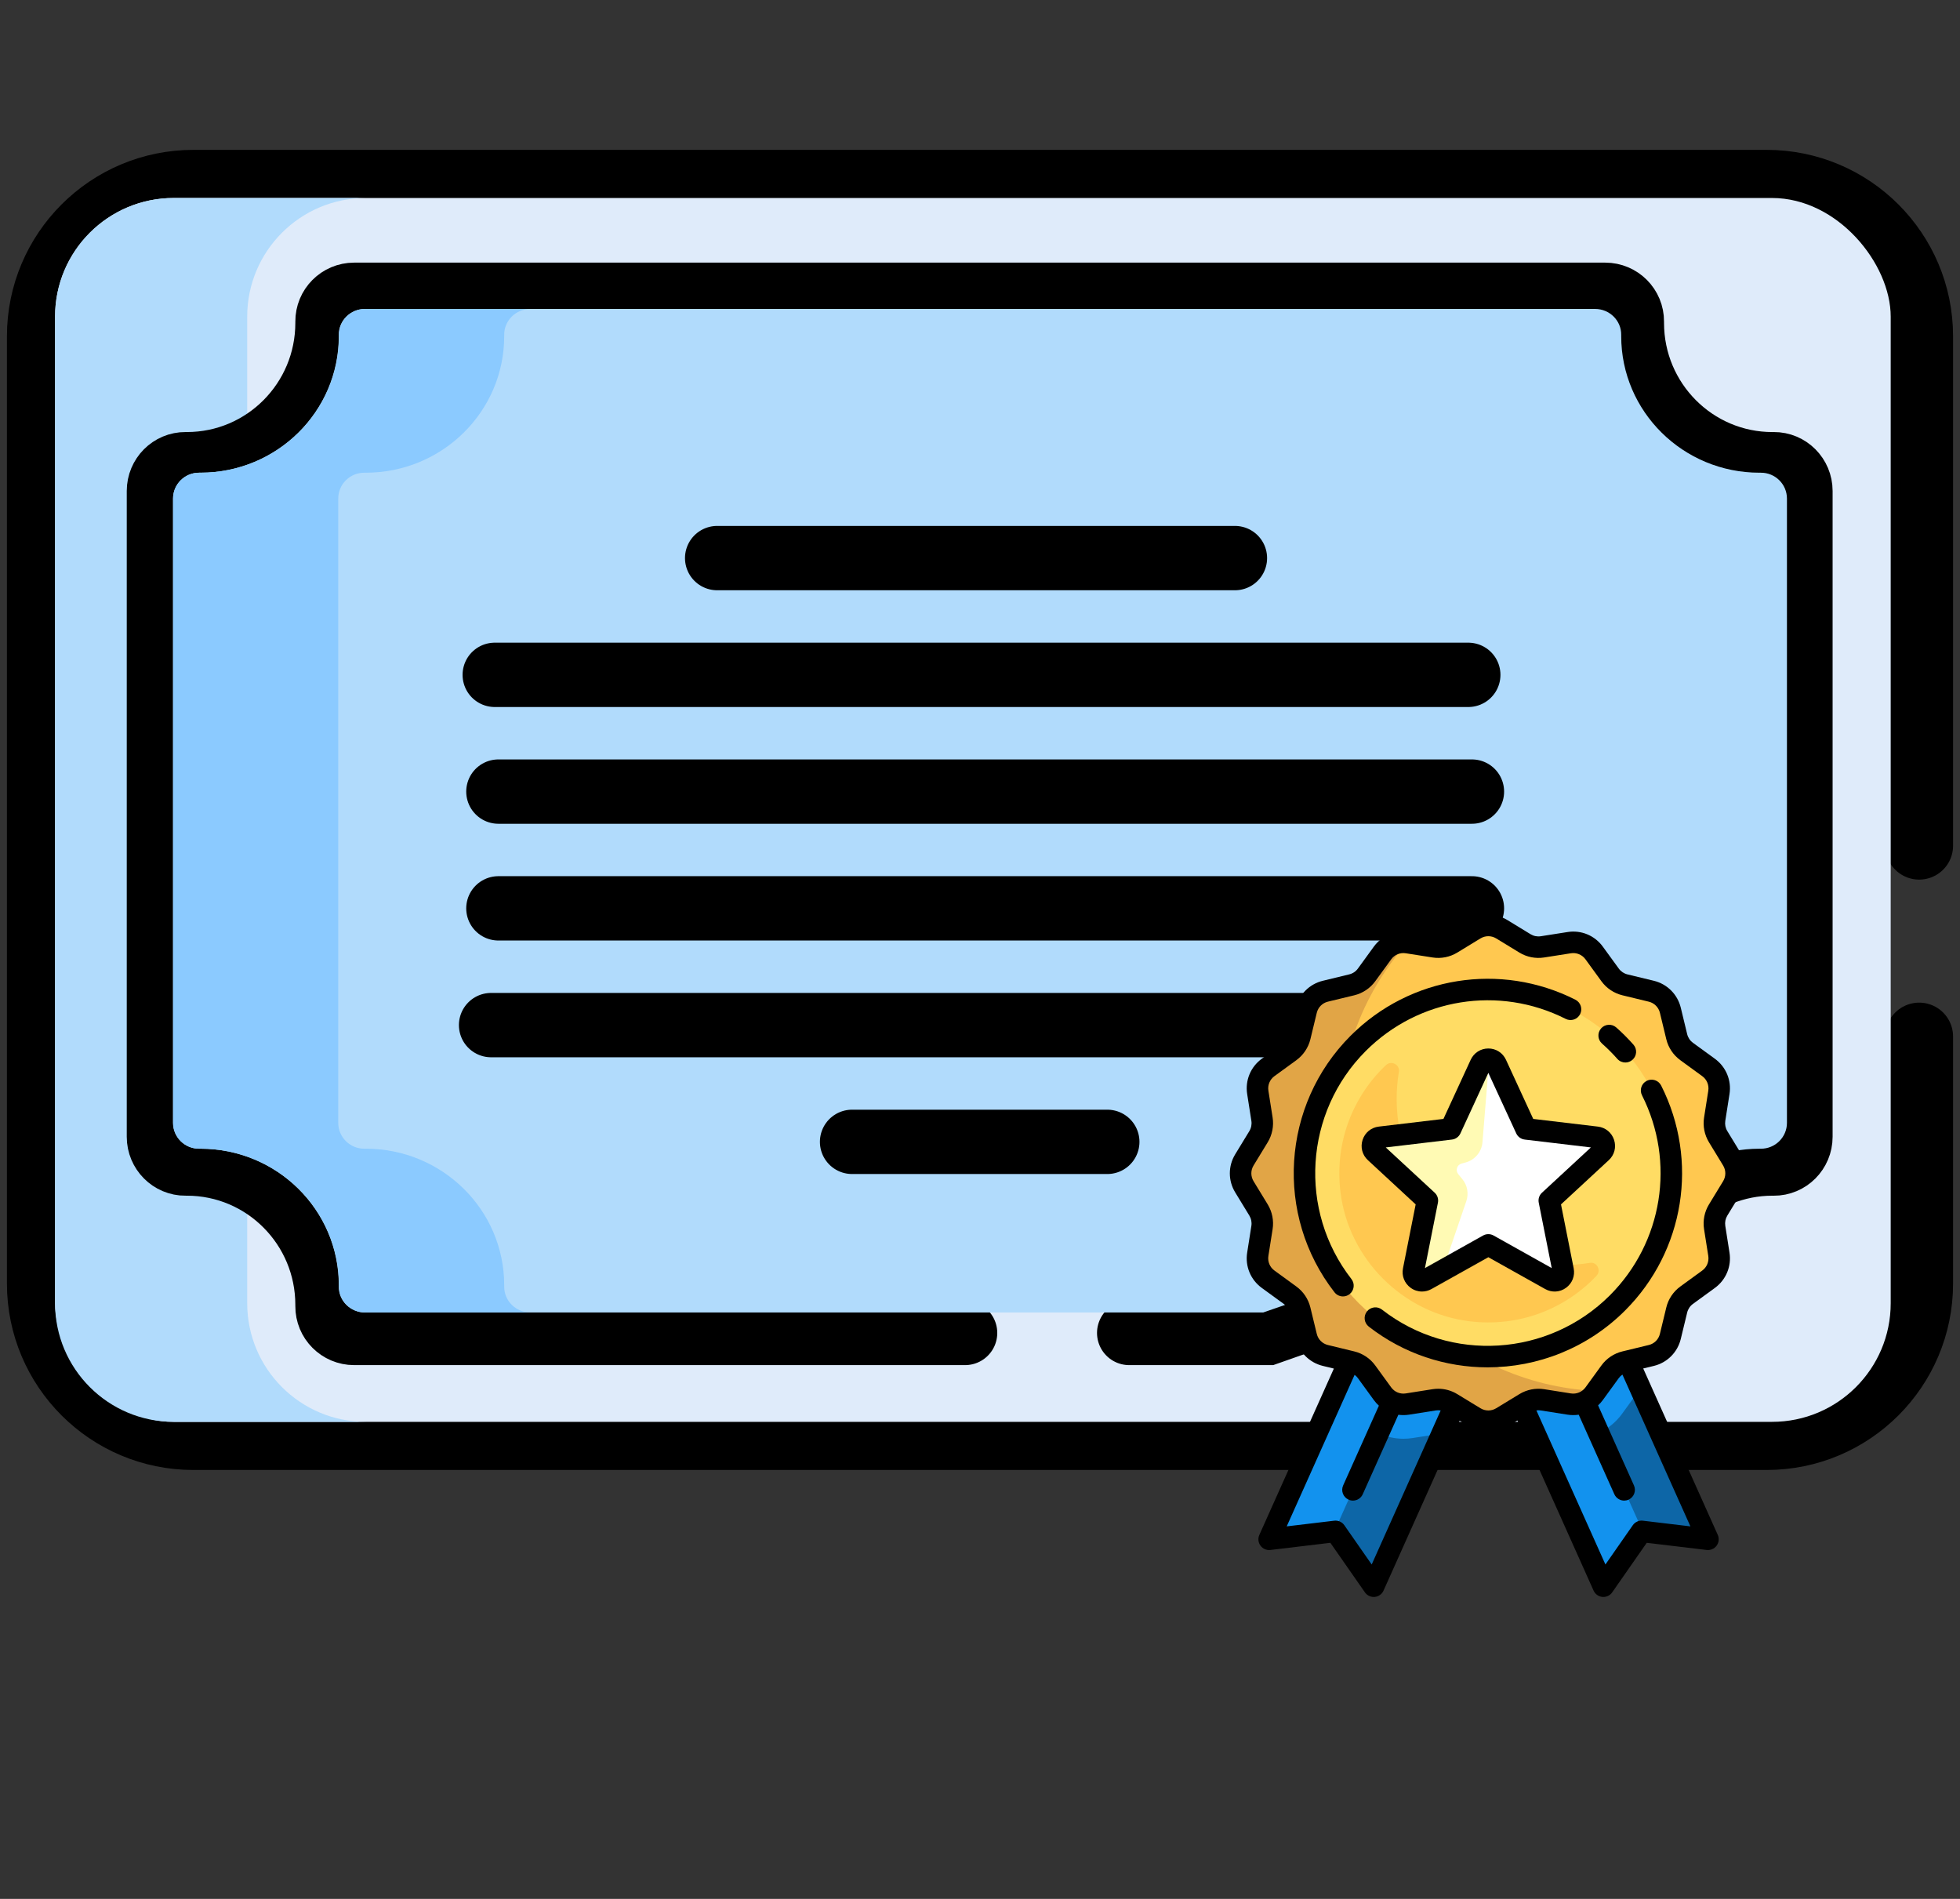 <svg width="96" height="93" viewBox="0 0 96 93" fill="none" xmlns="http://www.w3.org/2000/svg">
<rect x="0" y="0" width="96" height="93" fill="#333333" stroke="none"/>
<path d="M94 41.419V16.471C94 12.345 90.655 9 86.528 9H9.472C5.345 9 2 12.345 2 16.471V62.862C2 66.988 5.345 70.333 9.472 70.333H86.528C90.655 70.333 94 66.988 94 62.862V50.765" stroke="black" stroke-width="3.321" stroke-linecap="round"/>
<rect x="2.697" y="9.697" width="89.909" height="59.939" rx="5.811" fill="#DFEBFA"/>
<path fill-rule="evenodd" clip-rule="evenodd" d="M17.904 9.697C14.702 9.705 12.108 12.304 12.108 15.508V63.825C12.108 67.035 14.71 69.636 17.919 69.636H84.374C84.368 69.636 84.362 69.636 84.356 69.636H8.508C5.299 69.636 2.697 67.035 2.697 63.825V15.508C2.697 12.299 5.299 9.697 8.508 9.697H17.904Z" fill="#B1DBFC"/>
<path d="M55.307 65.282H62.092L84.264 57.477C85.053 57.16 85.914 56.984 86.816 56.984C86.837 56.984 86.858 56.985 86.879 56.985C87.6 56.991 88.185 56.4 88.185 55.675V24.045C88.185 23.32 87.6 22.729 86.879 22.735C86.858 22.735 86.837 22.736 86.817 22.736C83.011 22.736 79.928 19.638 79.928 15.814C79.928 15.793 79.928 15.772 79.928 15.751C79.935 15.026 79.346 14.438 78.625 14.438H17.344C16.623 14.438 16.034 15.026 16.041 15.751C16.041 15.771 16.041 15.792 16.041 15.813C16.041 19.637 12.958 22.735 9.153 22.735C9.132 22.735 9.111 22.735 9.09 22.735C8.369 22.729 7.784 23.32 7.784 24.045V55.675C7.784 56.4 8.369 56.991 9.09 56.985C9.111 56.984 9.133 56.984 9.154 56.984C12.959 56.985 16.041 60.083 16.041 63.907C16.041 63.928 16.041 63.948 16.041 63.969C16.034 64.694 16.623 65.282 17.344 65.282H47.27" stroke="black" stroke-width="3.151" stroke-linecap="round"/>
<path d="M86.24 23.151C86.22 23.151 86.199 23.151 86.179 23.151C82.438 23.152 79.406 20.157 79.406 16.46C79.406 16.44 79.406 16.42 79.406 16.399C79.413 15.699 78.834 15.13 78.125 15.13H17.875C17.166 15.13 16.587 15.699 16.593 16.399C16.594 16.419 16.594 16.439 16.594 16.459C16.594 20.156 13.563 23.151 9.821 23.151C9.801 23.151 9.78 23.151 9.76 23.151C9.051 23.145 8.476 23.716 8.476 24.417V54.993C8.476 55.694 9.051 56.265 9.76 56.259C9.781 56.259 9.801 56.258 9.822 56.258C13.563 56.259 16.594 59.254 16.594 62.95C16.594 62.971 16.594 62.99 16.593 63.011C16.587 63.711 17.166 64.28 17.875 64.28H61.87L83.669 56.735C84.445 56.429 85.291 56.259 86.179 56.259C86.199 56.259 86.219 56.259 86.24 56.259C86.949 56.265 87.524 55.694 87.524 54.993V24.417C87.524 23.717 86.949 23.145 86.24 23.151Z" fill="#B1DBFC"/>
<path d="M24.696 63.011C24.696 62.99 24.696 62.971 24.696 62.95C24.697 59.254 21.662 56.259 17.915 56.258C17.894 56.258 17.873 56.259 17.853 56.259C17.143 56.265 16.567 55.694 16.567 54.993V24.417C16.567 23.716 17.143 23.145 17.853 23.151C17.873 23.151 17.894 23.151 17.915 23.151C21.661 23.151 24.697 20.156 24.696 16.459C24.696 16.439 24.696 16.419 24.696 16.399C24.69 15.699 25.269 15.13 25.979 15.13H17.888C17.178 15.13 16.599 15.699 16.605 16.399C16.605 16.419 16.605 16.439 16.605 16.459C16.605 20.156 13.57 23.151 9.823 23.151C9.803 23.151 9.782 23.151 9.762 23.151C9.051 23.145 8.476 23.716 8.476 24.417V54.993C8.476 55.694 9.051 56.265 9.761 56.259C9.782 56.259 9.803 56.258 9.824 56.258C13.571 56.259 16.605 59.254 16.605 62.95C16.605 62.971 16.605 62.99 16.605 63.011C16.599 63.711 17.178 64.28 17.888 64.28H25.979C25.269 64.279 24.69 63.711 24.696 63.011V63.011Z" fill="#8BCAFF"/>
<path d="M35.126 27.333H60.486" stroke="black" stroke-width="3.151" stroke-linecap="round"/>
<path d="M24.232 33.051H71.916" stroke="black" stroke-width="3.151" stroke-linecap="round"/>
<path d="M24.411 38.769H72.095" stroke="black" stroke-width="3.151" stroke-linecap="round"/>
<path d="M24.411 44.487H72.095" stroke="black" stroke-width="3.151" stroke-linecap="round"/>
<path d="M24.053 50.205H71.737" stroke="black" stroke-width="3.151" stroke-linecap="round"/>
<path d="M41.734 55.923H54.235" stroke="black" stroke-width="3.151" stroke-linecap="round"/>
<g clip-path="url(#clip0)">
<path d="M79.758 66.689L74.582 68.868L78.533 77.686L80.406 74.999L83.656 75.388L79.758 66.689Z" fill="#0D66A7"/>
<path d="M62.162 75.388L65.412 74.999L67.285 77.686L71.236 68.868L66.059 66.689L62.162 75.388Z" fill="#0D66A7"/>
<path d="M68.6 67.758L66.059 66.689L62.162 75.388L65.353 75.007L67.511 70.19C67.892 70.365 68.309 70.464 68.738 70.464C68.891 70.464 69.046 70.452 69.197 70.428L70.357 70.246L70.562 70.371L71.236 68.868L68.6 67.758Z" fill="#1292EE"/>
<path d="M78.303 70.182C78.75 69.973 79.146 69.657 79.443 69.249L80.133 68.299L80.446 68.224L79.758 66.689L77.217 67.758L74.582 68.868L78.533 77.686L80.405 74.999L80.465 75.007L78.303 70.182Z" fill="#1292EE"/>
<path d="M84.847 58.125L84.154 59.261C83.998 59.518 83.938 59.821 83.984 60.118L84.191 61.43C84.265 61.9 84.069 62.372 83.685 62.652L82.611 63.433C82.368 63.61 82.196 63.867 82.125 64.159L81.813 65.452C81.701 65.913 81.341 66.273 80.88 66.385L79.588 66.698C79.296 66.769 79.039 66.941 78.862 67.184L78.082 68.258C77.802 68.642 77.33 68.838 76.86 68.764L75.549 68.558C75.253 68.511 74.949 68.571 74.693 68.727L73.558 69.42C73.153 69.667 72.644 69.667 72.239 69.42L71.103 68.727C70.847 68.571 70.544 68.511 70.247 68.558L68.935 68.764C68.466 68.838 67.994 68.642 67.715 68.258L66.934 67.184C66.757 66.941 66.5 66.768 66.208 66.698L64.916 66.385C64.455 66.273 64.095 65.913 63.983 65.451L63.671 64.159C63.6 63.867 63.428 63.609 63.185 63.432L62.111 62.651C61.727 62.372 61.532 61.9 61.605 61.43L61.812 60.118C61.858 59.821 61.798 59.518 61.642 59.261L60.95 58.125C60.703 57.72 60.703 57.211 60.95 56.806L61.642 55.669C61.798 55.413 61.859 55.11 61.812 54.813L61.605 53.501C61.532 53.031 61.727 52.559 62.112 52.279L63.185 51.498C63.428 51.321 63.6 51.063 63.671 50.771L63.983 49.479C64.095 49.018 64.455 48.657 64.916 48.546L66.208 48.233C66.5 48.162 66.757 47.99 66.934 47.747L67.715 46.673C67.995 46.288 68.466 46.093 68.936 46.167L70.247 46.373C70.544 46.42 70.847 46.36 71.103 46.203L72.239 45.511C72.644 45.264 73.153 45.264 73.557 45.511L74.693 46.203C74.949 46.36 75.253 46.42 75.549 46.373L76.861 46.167C77.331 46.093 77.802 46.288 78.082 46.673L78.862 47.747C79.039 47.99 79.297 48.163 79.589 48.233L80.88 48.546C81.341 48.658 81.701 49.018 81.813 49.48L82.126 50.772C82.196 51.064 82.368 51.322 82.612 51.498L83.685 52.279C84.069 52.559 84.265 53.031 84.191 53.501L83.984 54.813C83.938 55.11 83.998 55.413 84.154 55.67L84.847 56.806C85.093 57.211 85.093 57.72 84.847 58.125Z" fill="#FFC850"/>
<path d="M65.6 54.938C65.6 51.57 66.862 48.499 68.937 46.167L68.936 46.167C68.466 46.093 67.994 46.288 67.715 46.673L66.934 47.747C66.757 47.99 66.5 48.162 66.208 48.233L64.916 48.545C64.455 48.657 64.095 49.017 63.983 49.479L63.671 50.771C63.6 51.063 63.428 51.321 63.185 51.498L62.112 52.279C61.727 52.559 61.532 53.031 61.605 53.5L61.812 54.813C61.858 55.109 61.798 55.413 61.642 55.669L60.95 56.806C60.703 57.211 60.703 57.72 60.95 58.125L61.642 59.261C61.798 59.517 61.858 59.821 61.812 60.117L61.605 61.43C61.531 61.9 61.727 62.371 62.111 62.651L63.184 63.432C63.427 63.609 63.6 63.867 63.67 64.159L63.983 65.451C64.094 65.912 64.455 66.273 64.916 66.385L66.207 66.697C66.499 66.768 66.757 66.94 66.934 67.183L67.714 68.257C67.994 68.642 68.465 68.838 68.935 68.764L70.247 68.557C70.543 68.511 70.847 68.571 71.103 68.727L72.239 69.42C72.644 69.667 73.152 69.667 73.557 69.42L74.693 68.727C74.949 68.571 75.252 68.511 75.549 68.557L76.86 68.764C77.33 68.838 77.802 68.642 78.081 68.257L78.18 68.122C71.179 67.801 65.6 62.022 65.6 54.938Z" fill="#E1A546"/>
<path d="M72.898 66.452C77.859 66.452 81.88 62.429 81.88 57.466C81.88 52.502 77.859 48.479 72.898 48.479C67.937 48.479 63.916 52.502 63.916 57.466C63.916 62.429 67.937 66.452 72.898 66.452Z" fill="#FFDC64"/>
<path d="M74.926 61.797C71.744 61.164 69.199 58.616 68.567 55.432C68.366 54.415 68.361 53.427 68.516 52.492C68.574 52.138 68.143 51.919 67.882 52.166C66.271 53.692 65.353 55.943 65.658 58.4C66.063 61.661 68.704 64.304 71.964 64.709C74.419 65.014 76.67 64.096 78.195 62.484C78.442 62.223 78.223 61.792 77.869 61.85C76.933 62.005 75.944 62 74.926 61.797Z" fill="#FFC850"/>
<path d="M72.898 60.969L69.858 62.672C69.542 62.849 69.163 62.574 69.234 62.218L69.913 58.799L67.355 56.433C67.089 56.187 67.234 55.742 67.594 55.699L71.053 55.288L72.512 52.123C72.664 51.794 73.132 51.794 73.284 52.123L74.743 55.288L78.202 55.699C78.562 55.742 78.707 56.187 78.441 56.433L75.883 58.799L76.562 62.218C76.632 62.574 76.254 62.849 75.938 62.672L72.898 60.969Z" fill="white"/>
<path d="M72.898 52.41L73.237 52.071C73.058 51.808 72.653 51.818 72.512 52.123L71.053 55.288L67.594 55.699C67.234 55.742 67.089 56.187 67.355 56.433L69.913 58.799L69.234 62.218C69.163 62.574 69.542 62.849 69.858 62.672L70.659 62.223L71.82 58.826C71.945 58.46 71.873 58.055 71.629 57.755L71.422 57.501C71.275 57.319 71.363 57.046 71.589 56.985L71.783 56.933C72.241 56.81 72.573 56.412 72.611 55.939L72.898 52.41Z" fill="#FFFAB4"/>
<path d="M76.687 49.901C76.946 50.032 77.263 49.928 77.394 49.669C77.525 49.409 77.421 49.092 77.161 48.961C73.488 47.104 69.063 47.814 66.15 50.728C62.765 54.115 62.426 59.515 65.362 63.29C65.466 63.423 65.621 63.493 65.778 63.493C65.891 63.493 66.005 63.457 66.101 63.382C66.33 63.203 66.371 62.872 66.193 62.643C63.582 59.287 63.884 54.485 66.894 51.473C69.485 48.881 73.42 48.249 76.687 49.901Z" fill="black"/>
<path d="M80.657 52.934C80.397 53.065 80.293 53.382 80.424 53.642C82.074 56.91 81.442 60.847 78.853 63.438C75.842 66.449 71.043 66.751 67.689 64.139C67.459 63.961 67.129 64.002 66.95 64.232C66.772 64.461 66.813 64.792 67.042 64.971C68.761 66.309 70.816 66.967 72.865 66.967C75.314 66.967 77.754 66.026 79.597 64.182C82.509 61.269 83.219 56.842 81.364 53.167C81.233 52.907 80.916 52.803 80.657 52.934Z" fill="black"/>
<path d="M78.467 51.11C78.598 51.226 78.728 51.348 78.853 51.473C78.977 51.597 79.099 51.727 79.216 51.859C79.32 51.977 79.464 52.037 79.61 52.037C79.734 52.037 79.858 51.993 79.958 51.905C80.176 51.712 80.197 51.379 80.004 51.161C79.874 51.014 79.737 50.868 79.597 50.728C79.457 50.588 79.312 50.451 79.164 50.321C78.946 50.128 78.614 50.149 78.421 50.367C78.229 50.584 78.249 50.917 78.467 51.11Z" fill="black"/>
<path d="M85.296 56.532L84.603 55.395C84.512 55.246 84.477 55.068 84.504 54.895L84.71 53.583C84.816 52.914 84.541 52.252 83.994 51.853L82.921 51.073C82.779 50.969 82.678 50.819 82.637 50.648L82.325 49.356C82.166 48.7 81.66 48.193 81.004 48.034L79.712 47.722C79.542 47.68 79.391 47.58 79.288 47.437L78.507 46.364C78.109 45.816 77.447 45.541 76.779 45.647L75.467 45.853C75.294 45.88 75.117 45.845 74.967 45.754L73.832 45.061C73.256 44.71 72.541 44.71 71.965 45.061L70.829 45.754C70.68 45.845 70.502 45.88 70.329 45.853L69.018 45.647C68.35 45.541 67.687 45.816 67.289 46.363L66.509 47.437C66.406 47.579 66.255 47.68 66.084 47.721L64.793 48.034C64.137 48.193 63.631 48.699 63.472 49.355L63.16 50.647C63.118 50.818 63.017 50.969 62.876 51.072L61.802 51.853C61.255 52.251 60.981 52.914 61.086 53.582L61.292 54.895C61.319 55.068 61.284 55.246 61.193 55.395L60.5 56.532C60.149 57.108 60.149 57.823 60.5 58.399L61.193 59.535C61.284 59.685 61.319 59.863 61.292 60.036L61.086 61.348C60.98 62.016 61.255 62.679 61.802 63.077L62.875 63.858C63.017 63.961 63.118 64.112 63.159 64.283L63.472 65.575C63.63 66.231 64.136 66.737 64.792 66.896L65.332 67.027L61.682 75.173C61.604 75.346 61.626 75.547 61.738 75.7C61.85 75.853 62.036 75.934 62.224 75.911L65.161 75.56L66.853 77.987C66.952 78.129 67.114 78.212 67.284 78.212C67.301 78.212 67.317 78.212 67.334 78.21C67.523 78.192 67.687 78.074 67.765 77.901L71.492 69.582L71.965 69.87C72.253 70.045 72.575 70.133 72.898 70.133C73.221 70.133 73.543 70.045 73.831 69.87L74.321 69.571L78.053 77.901C78.13 78.074 78.295 78.192 78.484 78.21C78.5 78.212 78.517 78.212 78.533 78.212C78.704 78.212 78.866 78.129 78.965 77.987L80.657 75.56L83.593 75.911C83.781 75.933 83.967 75.853 84.08 75.7C84.192 75.547 84.214 75.346 84.136 75.173L80.484 67.022L81.003 66.897C81.659 66.738 82.165 66.232 82.324 65.576L82.637 64.283C82.678 64.113 82.779 63.962 82.921 63.859L83.994 63.078C84.541 62.679 84.816 62.017 84.71 61.348L84.504 60.036C84.477 59.863 84.512 59.685 84.603 59.535L85.296 58.399C85.647 57.823 85.647 57.107 85.296 56.532ZM67.185 76.622L65.844 74.698C65.733 74.539 65.543 74.453 65.35 74.477L63.023 74.755L66.348 67.333C66.409 67.378 66.463 67.431 66.508 67.493L67.289 68.567C67.363 68.669 67.446 68.762 67.537 68.844L65.787 72.75C65.668 73.016 65.787 73.327 66.052 73.446C66.122 73.478 66.195 73.493 66.267 73.493C66.468 73.493 66.66 73.377 66.747 73.181L68.491 69.289C68.663 69.312 68.84 69.312 69.017 69.284L70.329 69.077C70.407 69.065 70.487 69.066 70.564 69.079L67.185 76.622ZM80.468 74.477C80.275 74.453 80.085 74.539 79.974 74.698L78.633 76.622L75.252 69.076C75.323 69.066 75.396 69.066 75.467 69.078L76.778 69.284C76.963 69.313 77.147 69.312 77.325 69.286L79.07 73.181C79.158 73.377 79.35 73.493 79.551 73.493C79.623 73.493 79.696 73.478 79.766 73.447C80.031 73.328 80.15 73.016 80.031 72.751L78.274 68.829C78.359 68.751 78.437 68.663 78.507 68.567L79.287 67.494C79.337 67.426 79.397 67.368 79.465 67.321L82.795 74.755L80.468 74.477ZM84.397 57.851L83.705 58.987C83.484 59.35 83.398 59.78 83.464 60.2L83.671 61.512C83.714 61.788 83.601 62.062 83.375 62.226L82.302 63.007C81.958 63.257 81.714 63.622 81.614 64.035L81.301 65.328C81.236 65.599 81.027 65.808 80.756 65.873L79.464 66.186C79.051 66.286 78.686 66.53 78.436 66.874L77.656 67.948C77.491 68.174 77.218 68.287 76.942 68.244L75.631 68.037C75.212 67.971 74.781 68.057 74.419 68.278L73.283 68.97C73.046 69.115 72.75 69.115 72.513 68.97L71.377 68.278C71.095 68.105 70.771 68.015 70.443 68.015C70.351 68.015 70.258 68.023 70.165 68.037L68.853 68.244C68.578 68.287 68.304 68.174 68.14 67.948L67.359 66.874C67.109 66.53 66.744 66.286 66.331 66.186L65.04 65.873C64.769 65.807 64.56 65.598 64.495 65.327L64.182 64.035C64.082 63.622 63.838 63.257 63.494 63.007L62.421 62.225C62.195 62.061 62.082 61.788 62.125 61.511L62.332 60.199C62.398 59.78 62.312 59.349 62.092 58.987L61.399 57.851C61.254 57.613 61.254 57.318 61.399 57.08L62.092 55.944C62.312 55.581 62.398 55.15 62.332 54.731L62.126 53.419C62.082 53.143 62.196 52.869 62.421 52.705L63.495 51.924C63.838 51.673 64.083 51.308 64.183 50.895L64.495 49.603C64.561 49.332 64.769 49.123 65.04 49.057L66.332 48.745C66.745 48.645 67.11 48.4 67.36 48.056L68.141 46.983C68.305 46.757 68.578 46.643 68.854 46.687L70.165 46.893C70.585 46.959 71.015 46.874 71.377 46.653L72.513 45.96C72.751 45.815 73.046 45.815 73.283 45.96L74.419 46.653C74.781 46.874 75.212 46.959 75.631 46.893L76.943 46.687C77.219 46.644 77.492 46.757 77.656 46.983L78.437 48.057C78.687 48.401 79.052 48.645 79.465 48.745L80.757 49.058C81.027 49.123 81.236 49.332 81.302 49.603L81.614 50.895C81.714 51.309 81.959 51.674 82.302 51.924L83.375 52.705C83.601 52.869 83.714 53.143 83.671 53.419L83.465 54.731C83.399 55.151 83.484 55.581 83.705 55.944L84.397 57.08C84.542 57.318 84.542 57.613 84.397 57.851Z" fill="black"/>
<path d="M66.998 56.819L69.339 58.986L68.718 62.115C68.645 62.484 68.788 62.85 69.092 63.071C69.259 63.193 69.454 63.254 69.65 63.254C69.809 63.254 69.968 63.213 70.115 63.131L72.898 61.573L75.681 63.131C76.008 63.315 76.401 63.292 76.704 63.071C77.008 62.85 77.151 62.484 77.078 62.115L76.457 58.986L78.798 56.819C79.074 56.565 79.173 56.184 79.057 55.827C78.941 55.47 78.637 55.22 78.264 55.176L75.097 54.8L73.762 51.903C73.604 51.562 73.273 51.35 72.898 51.35C72.523 51.35 72.192 51.562 72.034 51.903L70.699 54.8L67.532 55.176C67.159 55.22 66.855 55.47 66.739 55.827C66.623 56.184 66.722 56.565 66.998 56.819ZM71.115 55.811C71.297 55.79 71.454 55.675 71.531 55.509L72.898 52.544L74.265 55.509C74.342 55.675 74.499 55.79 74.681 55.811L77.922 56.196L75.526 58.413C75.391 58.537 75.331 58.722 75.367 58.902L76.003 62.105L73.155 60.51C73.075 60.465 72.987 60.443 72.898 60.443C72.809 60.443 72.721 60.465 72.641 60.51L69.793 62.105L70.429 58.902C70.465 58.722 70.405 58.537 70.27 58.413L67.874 56.196L71.115 55.811Z" fill="black"/>
</g>
<defs>
<clipPath id="clip0">
<rect width="33.397" height="33.415" fill="white" transform="translate(56.2 44.798)"/>
</clipPath>
</defs>
</svg>
